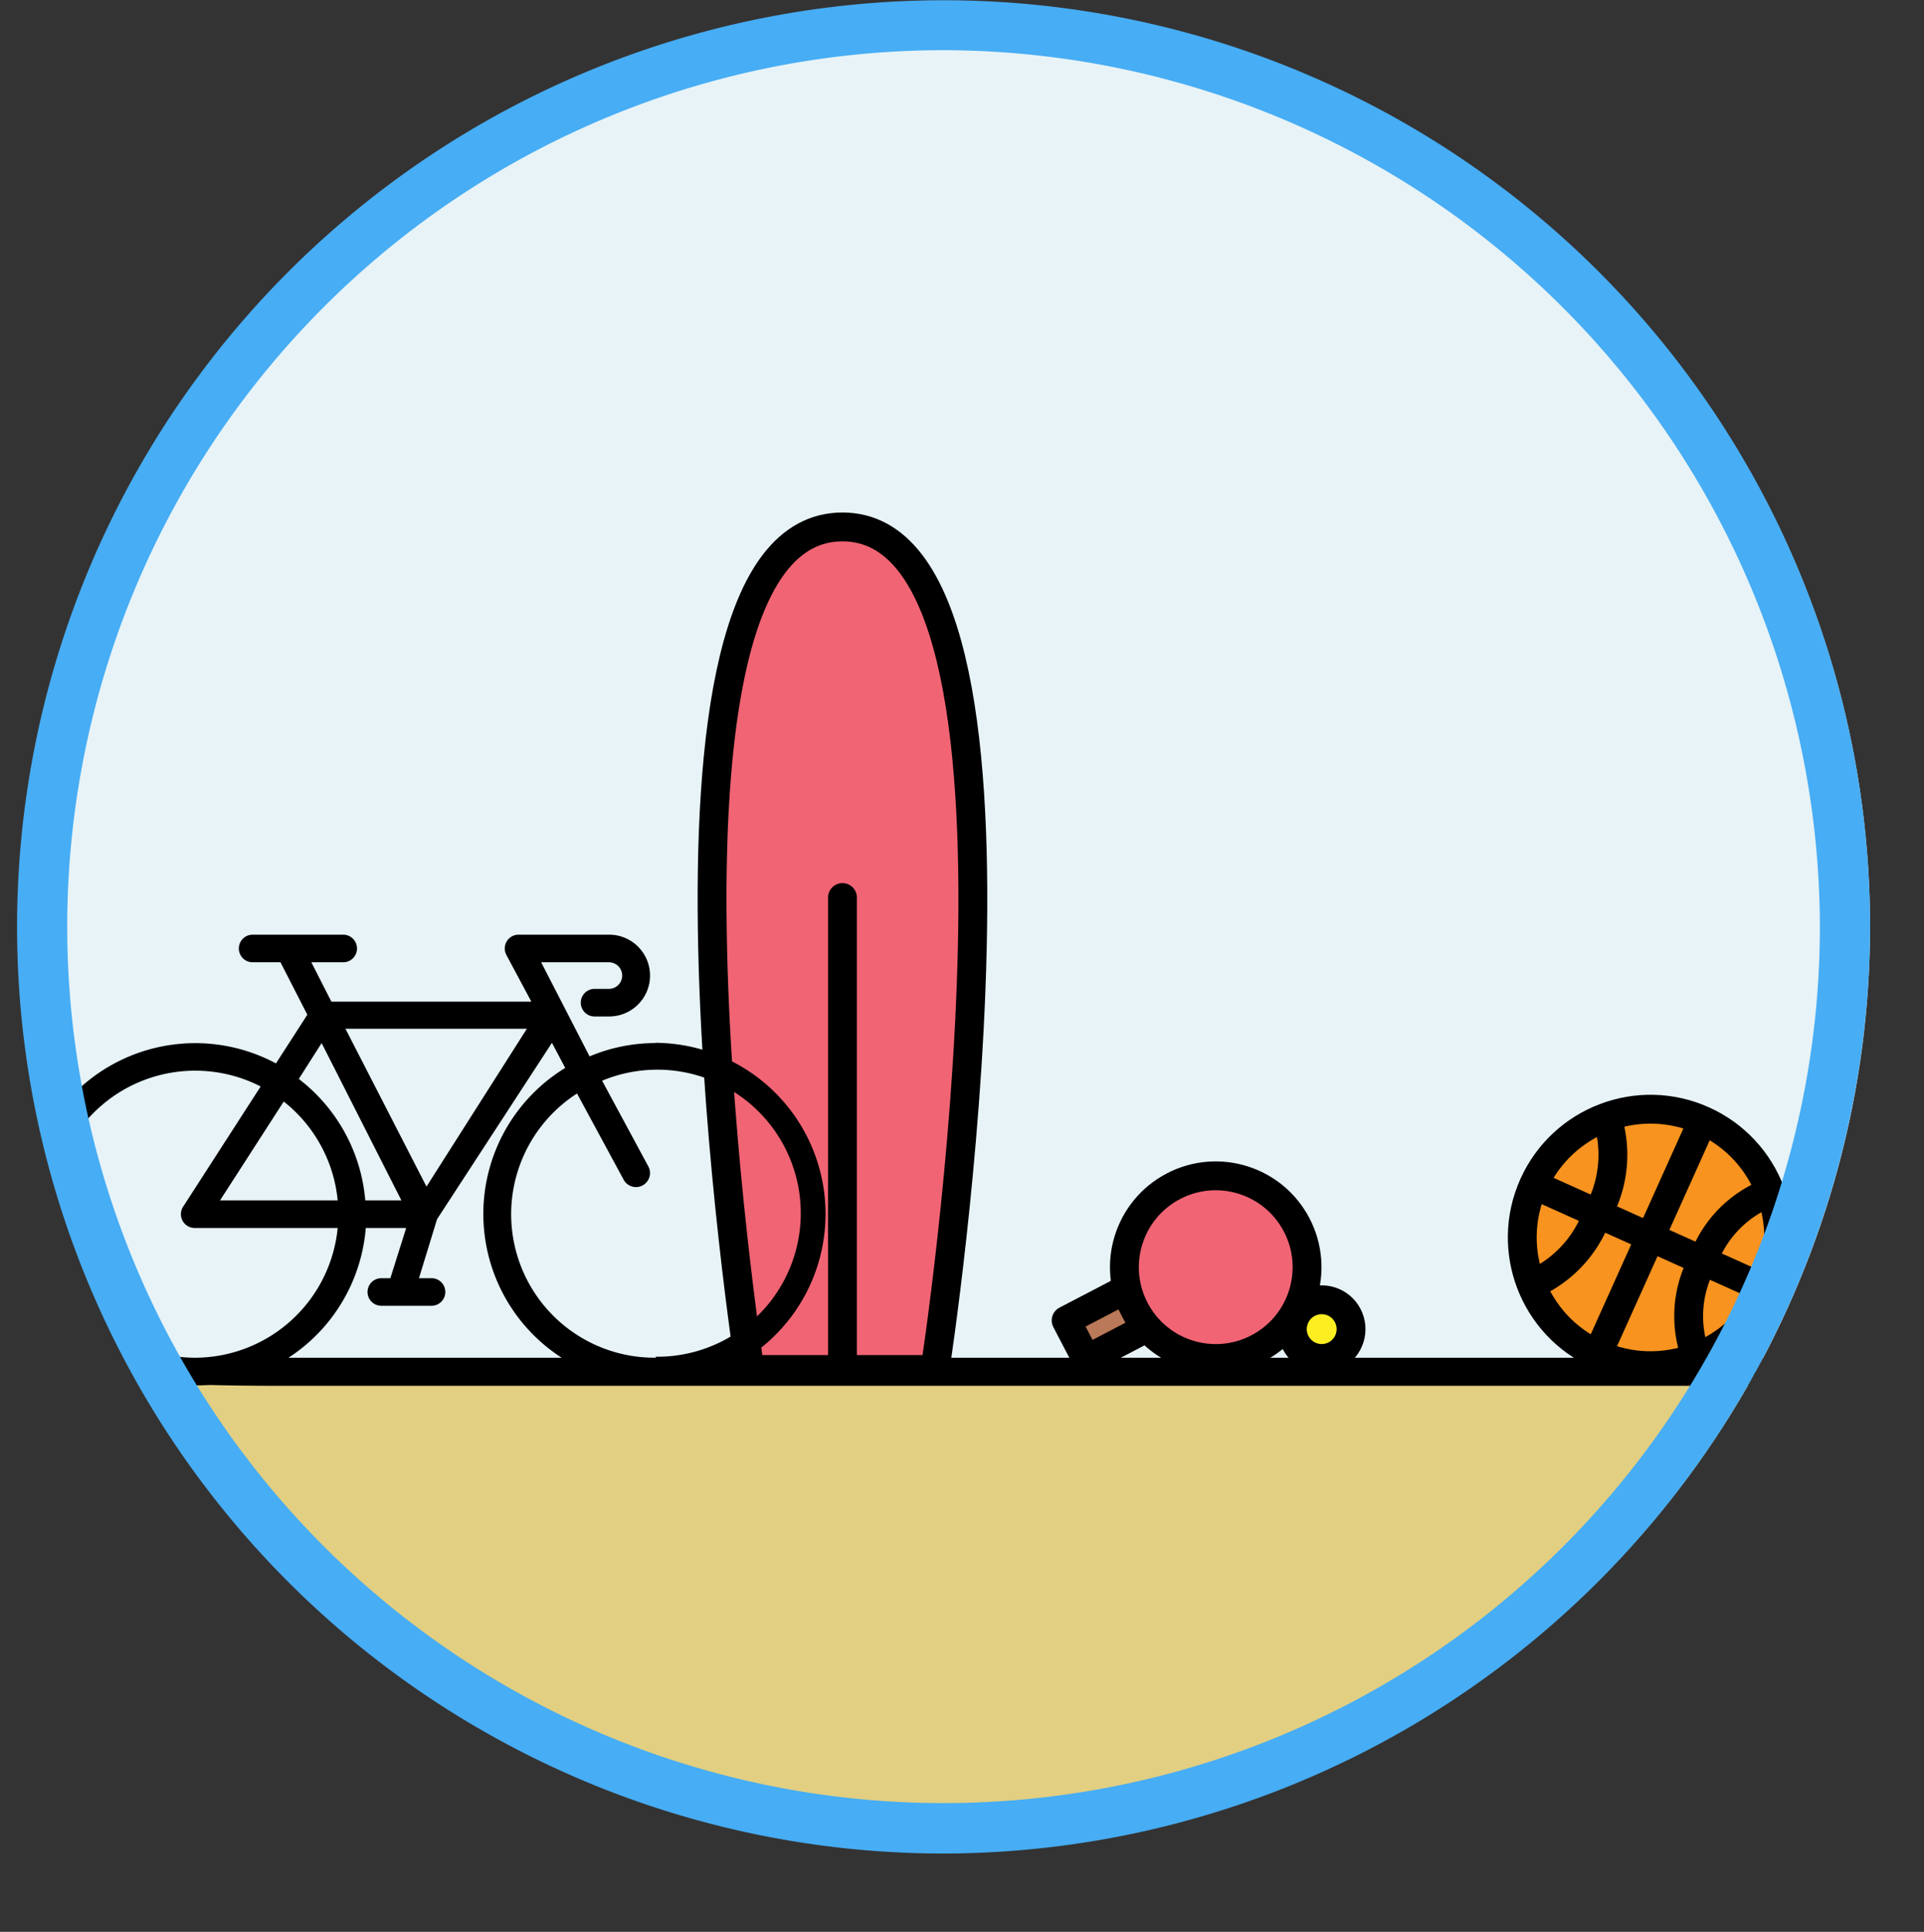 <svg xmlns="http://www.w3.org/2000/svg" xmlns:xlink="http://www.w3.org/1999/xlink" viewBox="0 0 76.69 76.99"><rect x="0" y="0" width="76.69" height="76.99" fill="#333333" stroke="none"/><defs><style>.cls-1,.cls-11,.cls-6{fill:none;}.cls-2{clip-path:url(#clip-path);}.cls-3{fill:#e7f3f7;}.cls-4{fill:#e2cf81;}.cls-5,.cls-8{fill:#f16474;}.cls-10,.cls-11,.cls-5,.cls-6,.cls-7,.cls-8,.cls-9{stroke:#000;stroke-width:1.15px;}.cls-5,.cls-6{stroke-linecap:round;}.cls-5,.cls-6,.cls-7{stroke-linejoin:round;}.cls-7{fill:#ba7958;}.cls-10,.cls-11,.cls-8,.cls-9{stroke-miterlimit:10;}.cls-9{fill:#fcee21;}.cls-10{fill:#f7931e;}.cls-12{fill:#47adf4;}</style><clipPath id="clip-path"><circle class="cls-1" cx="37.74" cy="36.93" r="36.8"/></clipPath></defs><title>Fichier 39</title><g id="Calque_2" data-name="Calque 2"><g id="Calque_3" data-name="Calque 3"><g class="cls-2"><rect class="cls-3" y="0.47" width="76.69" height="54.2"/><rect class="cls-4" x="1.62" y="54.8" width="72.25" height="22.19"/><line class="cls-1" x1="12.16" y1="29.76" x2="12.16" y2="54.4"/><line class="cls-1" x1="73.11" y1="54.67" x2="9.8" y2="54.67"/><line class="cls-1" x1="73.39" y1="54.67" x2="69.41" y2="54.67"/><line class="cls-1" x1="6.15" y1="54.67" x2="2.17" y2="54.67"/><path d="M3.22,54.67c0-.31,3.55-.56,7.92-.56H67.55c4.38,0,7.92.25,7.92.56s-3.55.56-7.92.56H11.14C6.77,55.23,3.22,55,3.22,54.67Z"/><path class="cls-5" d="M33.58,21c-8.88,0-3.69,33.58-3.69,33.58l3.69,0,3.69,0S42.46,21,33.58,21Z"/><line class="cls-6" x1="33.58" y1="35.77" x2="33.58" y2="54.61"/><path d="M26.13,41.57a6.79,6.79,0,0,0-2.63.53l-1.93-3.75h2.7a.53.53,0,0,1,0,1.06H23.7a.55.55,0,1,0,0,1.1h.58a1.63,1.63,0,0,0,0-3.26H20.67a.55.55,0,0,0-.49.8l1,1.87H13.21l-.8-1.57h1.27a.55.55,0,0,0,0-1.1H10.07a.55.55,0,0,0,0,1.1h1.11l1.07,2.09L11,42.38a6.82,6.82,0,1,0,3.58,6.56h1.61l-.63,2h-.36a.55.55,0,1,0,0,1.1h2a.55.55,0,1,0,0-1.1H16.7l.72-2.35L22,41.56l.53,1a6.82,6.82,0,1,0,3.6-1Zm-13.31,0L16,47.84H14.56A6.82,6.82,0,0,0,11.91,43Zm.64,6.27H8.77l2.54-3.94A5.72,5.72,0,0,1,13.46,47.84Zm-5.7,6.27a5.72,5.72,0,1,1,2.63-10.81L7.3,48.09a.55.55,0,0,0,.46.85h5.7A5.73,5.73,0,0,1,7.76,54.11ZM17,47.29,13.77,41H21Zm9.16,6.82A5.72,5.72,0,0,1,23,43.58L24.85,47a.55.55,0,0,0,1-.5L24,43.07a5.72,5.72,0,1,1,2.12,11Z"/><rect class="cls-7" x="43.2" y="51.48" width="1.75" height="2.63" transform="translate(70.5 -10.7) rotate(62.46)"/><circle class="cls-8" cx="48.46" cy="50.5" r="3.64" transform="translate(-17.86 28.13) rotate(-27.54)"/><circle class="cls-9" cx="52.68" cy="52.97" r="1.17" transform="translate(-18.52 30.36) rotate(-27.54)"/><circle class="cls-10" cx="65.78" cy="49.31" r="5.11" transform="translate(-6.16 89.09) rotate(-65.79)"/><line class="cls-10" x1="67.88" y1="44.64" x2="63.68" y2="53.97"/><line class="cls-11" x1="61.12" y1="47.21" x2="70.44" y2="51.4"/><path class="cls-11" d="M70.57,47.51a4.55,4.55,0,0,0-2.69,2.74,4.55,4.55,0,0,0-.27,3.83"/><path class="cls-11" d="M61.12,51.16a4.79,4.79,0,0,0,2.56-2.8,4.79,4.79,0,0,0,.39-3.77"/></g><path class="cls-12" d="M37.61,73.87A36.93,36.93,0,1,1,74.54,36.93,37,37,0,0,1,37.61,73.87ZM37.61,2A34.93,34.93,0,1,0,72.54,36.93,35,35,0,0,0,37.61,2Z"/></g></g></svg>